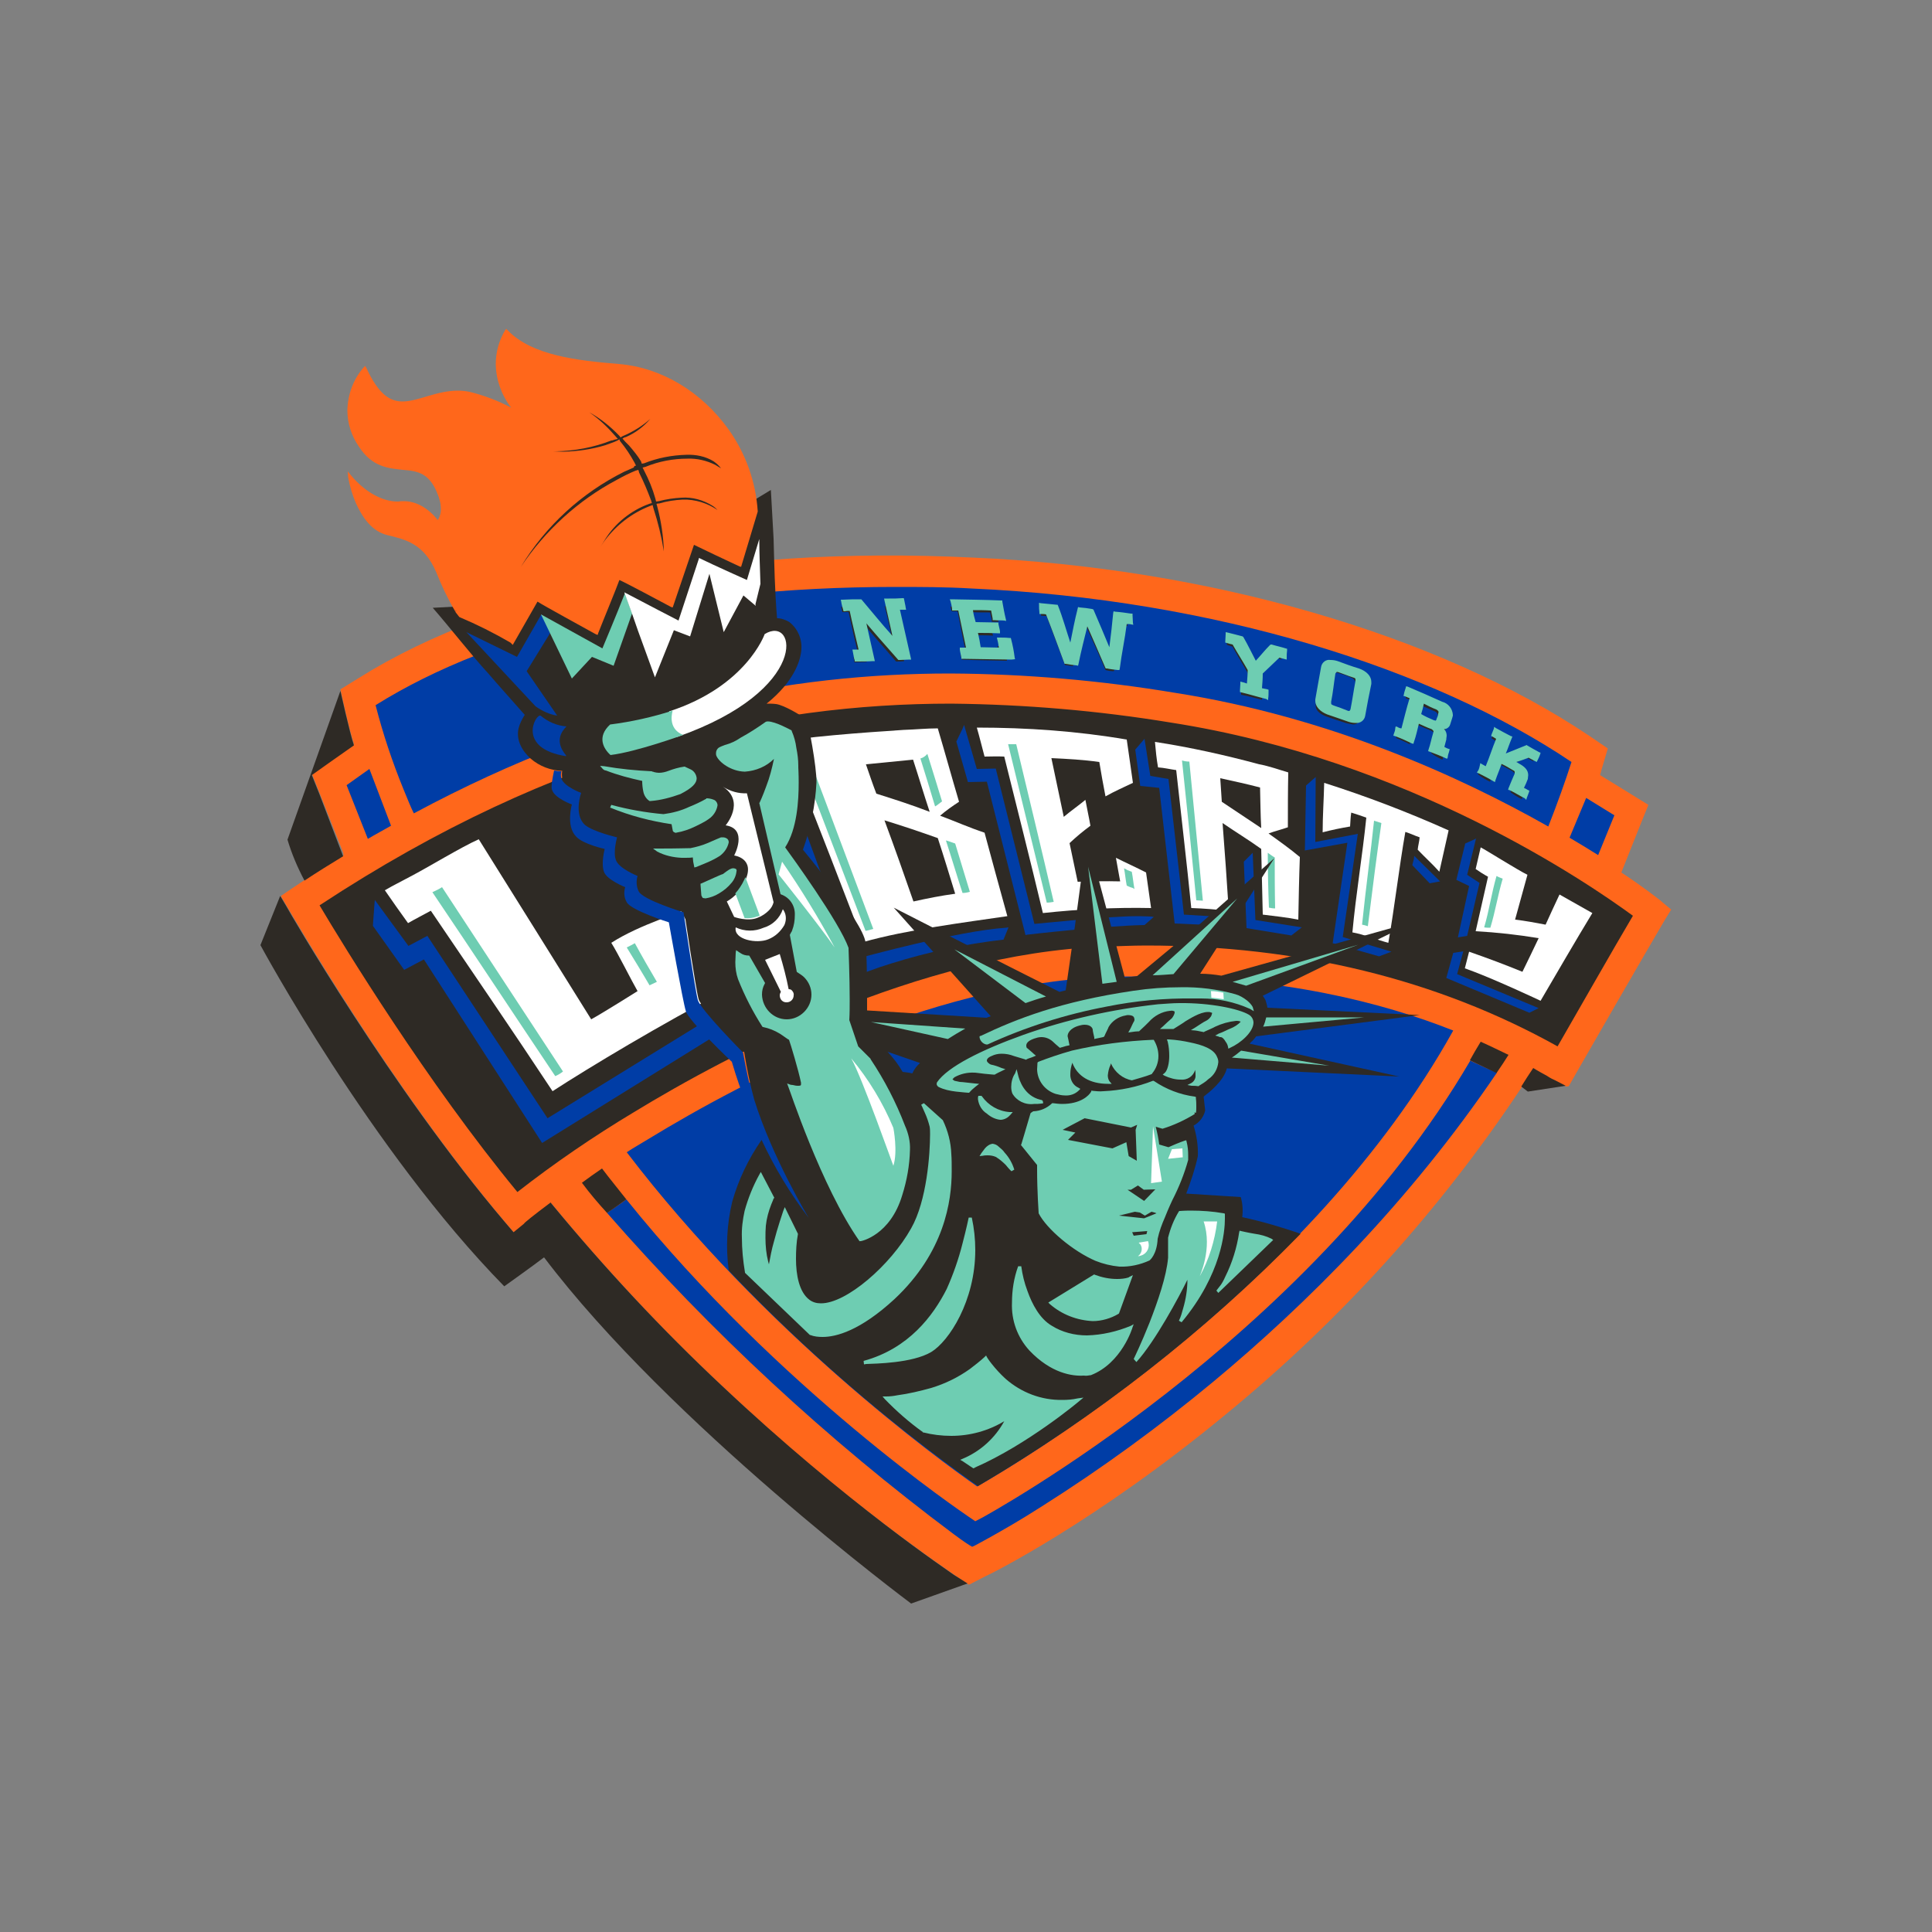 <?xml version="1.0" encoding="utf-8"?>
<!-- Generator: Adobe Illustrator 19.0.0, SVG Export Plug-In . SVG Version: 6.00 Build 0)  -->
<svg version="1.1" id="Layer_1" xmlns="http://www.w3.org/2000/svg" xmlns:xlink="http://www.w3.org/1999/xlink" x="0px" y="0px"
	 viewBox="0 0 500 500" style="enable-background:new 0 0 500 500;" xml:space="preserve">
<rect x="0" y="0" width="500" height="500" fill="#808080" stroke="none"/>
<style type="text/css">
	.st0{fill:#FF671B;}
	.st1{fill:#003DA6;}
	.st2{fill:#2E2A25;}
	.st3{fill:#FFFFFF;}
	.st4{fill:#6ECDB2;}
</style>
<g id="XMLID_1_">
	<path id="XMLID_3_" class="st0" d="M88.9,221.4c-3.2,2-6.6,4.1-10,6.3c-1.2,0.8-2.4,1.6-3.6,2.4l-2.5,1.7v0.1l-0.1,0.1l0.1,0.1
		l1.6,2.7c0.3,0.4,27,46.9,56.4,81.6l2.3,2.7l2.7-2.2c0.1-0.1,2.5-2.1,6.9-5.4l0.3,0.3c13.7,16.6,28.4,32.4,44.1,47.1
		c18.8,17.8,38.9,34.2,60.2,48.9l3.4,2.3l0.6-0.2l0.1-0.1l3.5-1.8c1.2-0.5,28.5-14,62.5-42.1c29.5-24.2,55.3-52.7,76.4-84.5
		c1.1-1.6,2.1-3.2,3.1-4.8c1.2,0.7,2.7,1.5,3.5,2c1,0.5,1.8,1,2.4,1.3l2.5,1.3l0.7-0.1l1.7-3c0.2-0.4,20.2-35.1,23.2-40.1l1.6-2.6
		l-2.4-2l-0.1-0.1v0l-0.1-0.1c-0.9-0.7-4.4-3.5-10.3-7.4l4.9-12.3l2.1-5.2l-4.7-2.9l-7.8-4.8c0.1-0.5,0.3-1,0.4-1.5l1.6-5.4
		l-4.7-3.2c-39.1-26.3-98.8-43.6-159.7-46.2c-65.6-3.2-121.9,8-158.9,31.2l-4.7,2.9c0,0,2.4,11.1,3.5,14.1l-6.4,4.5l-4.5,3.2l2,5
		l6.1,15.4L88.9,221.4z"/>
	<path id="XMLID_9_" class="st1" d="M410.5,206.5l-4.3,10.3c2.7,1.6,5.2,3.1,7.4,4.5l4.2-10.3L410.5,206.5z M89.7,203.2l5.5,13.9
		c2-1.2,4.1-2.3,6-3.4L95.6,199L89.7,203.2z M254.5,392.6l-2.1,1.1l-1.9-1.3c-0.5-0.4-48.7-32.6-88.4-82c-1.3,1-3.9,2.7-5,3.5
		c26.9,30.8,57,58.7,89.8,83.2c2.4,1.8,4.1,2.9,4.7,3.2c0.6-0.2,2.1-1.1,4.7-2.5c3.2-1.8,7.8-4.4,13.4-8
		c15.5-9.8,30.3-20.6,44.4-32.3c23.8-19.8,50.6-46.4,73.3-79.9c-1.1-0.4-4.7-2.1-6.9-3.1C338.1,347,255.3,392.1,254.5,392.6
		L254.5,392.6z M285.6,252.9c-45.8,1.9-93.2,26.9-117.5,41.7c-2.1,1.3-4.1,2.4-5.9,3.6c35.7,46.8,80.8,79.6,90.7,86.5
		c13.1-7.5,86.3-51.6,123.2-118c-17.9-7.1-44.1-14-79.3-14C293.1,252.7,289.3,252.7,285.6,252.9L285.6,252.9z M251.4,152.3
		c-6.7-0.4-13.3-0.4-19.8-0.4c-56.6,0-103.4,11.2-134.4,30.6c1.9,7.4,4.3,14.6,7.2,21.7c1,2.4,1.8,4.5,2.7,6.3
		c51.7-27.8,97.7-36.2,138.8-36.2c19.5,0.1,39,1.8,58.2,5c40.2,6.3,74,21.8,96.6,34.6c2.4-6.1,4.5-12,6-16.7
		C370.9,173.1,314.5,155.1,251.4,152.3z"/>
	<path id="XMLID_13_" class="st2" d="M157.1,313.9c1.1-0.7,3.6-2.5,5-3.5c-2.1-2.7-4.2-5.2-6.3-8c-1.9,1.3-3.6,2.5-5.2,3.7
		C152.6,308.8,154.8,311.4,157.1,313.9z M387.3,277.7c1.1-1.6,2.1-3.1,3.1-4.7c-2.1-1-4.5-2.2-7.2-3.4c-1,1.6-1.9,3.2-2.8,4.8
		C382.7,275.5,387.3,277.7,387.3,277.7z M402.7,279.7c-0.7-0.3-1.5-0.7-2.4-1.3c-0.9-0.5-2.4-1.3-3.5-2c-1.1,1.6-2.1,3.2-3.1,4.8
		l1.7,1.3l9.8-1.5L402.7,279.7z"/>
	<path id="XMLID_27_" class="st2" d="M385.6,202.3c0.5-1.5,1.1-2.8,1.6-4.3l0.1-0.4v-0.1l0.4-0.8c0.7-1.6,1.2-3,1.8-4.5
		c-1.1-0.6-2.1-1.2-3.2-1.8c-0.1,0.3-0.2,0.5-0.3,0.7c0.3,0.1,0.7,0.4,1,0.6l0.4,0.1l-0.1,0.4c-1.1,2.7-1.9,5.1-3.1,7.8l-0.1,0.4
		l-0.4-0.2c-0.4-0.2-0.6-0.4-0.9-0.5c-0.1,0.3-0.2,0.5-0.3,0.7C383.6,201.3,384.6,201.8,385.6,202.3z M393.8,206.8
		c0.1-0.3,0.2-0.5,0.3-0.7c-0.3-0.2-0.6-0.3-0.9-0.4l-0.4-0.2l0.1-0.4c0.4-0.9,0.8-1.7,1.1-2.7c0.1-0.2,0.1-0.5,0.1-0.7
		c0-0.7-0.5-1.5-1.9-2.3c-0.5-0.3-1.1-0.6-1.6-0.9l-0.8-0.4l0.9-0.3c1.6-0.5,2.9-1,4.4-1.6l0.1-0.1l0.1,0.1c0.5,0.3,1,0.5,1.5,0.8
		c0.1-0.3,0.2-0.5,0.4-0.7c-1-0.5-1.8-1-2.7-1.5c-2.1,0.9-3.9,1.6-6.1,2.4l-0.7,0.3l0.3,0.2c1.3,0.7,2.1,1.2,3.3,1.8
		c0.5,0.4,1,0.7,1,1.3c0,0.3-0.1,0.5-0.1,0.7c-0.4,1.2-0.8,2.3-1.3,3.5C391.8,205.7,392.8,206.3,393.8,206.8z M370.7,188.4
		c-0.3,0-0.5-0.1-0.8-0.1c-1.3-0.6-2.4-1.1-3.6-1.6l-0.4-0.1l0.1-0.4c0.3-1.3,0.6-2.3,1-3.5l0.1-0.4l0.4,0.1
		c1.3,0.6,2.4,1.1,3.6,1.6c0.7,0.2,1.1,0.8,1.2,1.5c0,0.2,0,0.4-0.1,0.5c-0.1,0.5-0.2,1-0.4,1.6
		C371.8,188.1,371.3,188.4,370.7,188.4L370.7,188.4z M373.3,196.6c0.1-0.4,0.2-0.6,0.3-0.9c-0.4-0.1-0.7-0.4-1.1-0.4l-0.4-0.1
		l0.2-0.4c0.3-0.7,0.4-1.3,0.7-2.2c0.1-0.3,0.1-0.5,0.1-0.8c0-0.7-0.3-1.2-1.6-2.1l0.3-0.8c0.5,0.1,1,0.2,1.5,0.3
		c0.5-0.1,0.7-0.1,0.8-0.7c0.1-0.7,0.4-1.3,0.5-1.9v-0.4c0-1-0.5-1.9-2.2-2.6c-3-1.3-5.6-2.4-8.5-3.8c-0.1,0.3-0.1,0.6-0.1,0.9
		c0.4,0.1,0.8,0.3,1.3,0.5l0.3,0.1v0.4c-0.9,3-1.6,5.6-2.4,8.6l-0.1,0.4l-0.4-0.1l-1.1-0.4c0,0.3-0.1,0.5-0.1,0.8
		c1.3,0.5,2.4,1,3.5,1.6c0.5-1.6,0.8-3.1,1.3-4.8l0.1-0.4l0.4,0.1c1.3,0.6,2.4,1,3.8,1.6c0.5,0.3,1.1,0.7,1.1,1.3
		c0,0.2-0.1,0.4-0.1,0.6c-0.4,1.3-0.7,2.5-1,3.9C371.1,195.5,372.2,196.1,373.3,196.6z M348.4,185.9c-0.2,0-0.5,0-0.7-0.1
		c-1.3-0.4-2.4-0.8-3.6-1.3c-0.8-0.3-1.3-0.8-1.2-1.6v-0.4l0.4,0.1l-0.4-0.1c0.5-2.5,0.8-4.8,1.3-7.3c0.1-0.5,0.4-1.2,1.1-1.2
		c0.3,0,0.5,0.1,0.8,0.1c1.3,0.4,2.4,0.7,3.6,1.3c0.7,0.2,1.2,0.8,1.2,1.6v0.3c-0.5,2.5-0.8,4.7-1.3,7.4
		C349.6,185.4,349.1,185.9,348.4,185.9L348.4,185.9L348.4,185.9z M340.5,182.3v0.3c0,1.2,0.9,2.1,2.7,2.8c1.9,0.7,3.5,1.2,5.4,1.8
		c0.5,0.1,1.1,0.2,1.6,0.3c1-0.1,1.4-0.4,1.6-1.3c0.5-2.9,1-5.5,1.6-8.3v-0.4c0-1.2-0.7-2-2.7-2.7c-1.9-0.7-3.5-1.2-5.5-1.9
		c-0.5-0.2-1.1-0.2-1.6-0.3c-0.8,0-1.4,0.5-1.6,1.3C341.6,176.8,341,179.3,340.5,182.3z M326.6,181.1c0-0.4,0.1-0.7,0.1-1.1
		c-0.5-0.1-0.9-0.2-1.3-0.4l-0.4-0.1v-0.3c0.1-1.6,0.1-2.8,0.3-4.3v-0.1l0.1-0.1c1.6-1.6,3-2.9,4.7-4.4l0.1-0.1l0.3,0.1
		c0.4,0.1,0.8,0.2,1.1,0.4c0-0.4,0.1-0.7,0.1-1.1c-0.7-0.1-1.3-0.2-1.9-0.4c-1.6,1.6-3.3,2.9-5.2,4.1l-0.4,0.2l-0.1-0.4
		c-1.2-2.2-2.1-4.2-3.3-6.4l-3.2-0.8c0,0.3-0.1,0.7-0.1,1c0.4,0.1,0.9,0.3,1.3,0.4h0.1l0.1,0.1c1.3,2.4,2.6,4.4,4,6.9l0.1,0.1v0.1
		c-0.1,1.6-0.2,2.7-0.2,4.2v0.6l-0.5-0.1c-0.4-0.1-0.7-0.2-1.2-0.4v1C322.9,180.1,324.6,180.6,326.6,181.1z M288.3,173.7
		c0.5-4,1.3-7.5,1.8-11.5l0.1-0.4l0.4,0.1c0.4,0,0.8,0,1.2,0.1c-0.1-0.4-0.1-0.7-0.1-1.1c-1.1-0.1-2.1-0.3-3.2-0.4
		c-0.4,3.4-0.7,6.4-1.2,10l-0.1,1.5l-0.6-1.3c-1.6-3.8-3-7.2-4.7-10.9c-0.8-0.1-1.6-0.2-2.5-0.4c-0.8,3.5-1.3,6.4-2.1,9.9l-0.4,1.6
		l-0.5-1.5c-1.3-3.8-2.2-7-3.6-10.8c-1.1-0.1-2.3-0.2-3.5-0.4c0.1,0.4,0.1,0.7,0.1,1.1c0.4,0.1,0.8,0.1,1.3,0.1l0.2,0.1v0.1
		c1.7,4.4,3.1,8.2,4.7,12.5c0.7,0.1,1.4,0.2,2.1,0.3c0.7-3.7,1.6-6.9,2.4-10.7l0.3-1.3l0.5,1.2c1.8,4.1,3.5,7.7,5.2,11.8
		C286.8,173.6,287.5,173.7,288.3,173.7L288.3,173.7z M260.6,171c-0.1-1.3-0.5-2.4-0.8-3.8h-1.6c0,0.7,0.2,1.4,0.4,2.1l0.1,0.5h-0.4
		c-2,0-3.7-0.1-5.7-0.1h-0.3l-0.1-0.4c-0.3-1.6-0.5-2.9-0.9-4.4l-0.1-0.5h0.5c1.8,0,3.5,0,5.3,0.1c-0.1-0.4-0.2-0.7-0.3-1.1
		c-1.9-0.1-3.5-0.1-5.5-0.1h-0.4v-0.4c-0.3-1.3-0.5-2.7-0.8-4l-0.1-0.5h0.5c2,0.1,3.6,0.1,5.5,0.1h0.4v0.3c0.1,0.7,0.4,1.4,0.4,2.1
		h1.7c-0.3-1.3-0.5-2.4-0.7-3.6c-4.1-0.1-7.6-0.1-11.7-0.3c0.1,0.4,0.2,0.8,0.3,1.2h1.5l0.1,0.4c0.7,3.6,1.3,6.7,2.1,10.4l0.1,0.5
		h-1.5c0.1,0.4,0.2,0.8,0.3,1.2C252.9,170.9,256.5,170.9,260.6,171L260.6,171z M221.1,171.4c1.2,0,2.3-0.1,3.2-0.1
		c-0.7-3-1.2-5.5-1.9-8.5l0.4-0.1l0.4-0.1l-0.4,0.1l-0.4,0.1c-0.1-0.8-0.4-1.5-0.7-2.2l0.7-0.4c3.3,3.9,6.2,7.2,9.5,11h0.1
		c0.7,0,1.3,0,2-0.1c-1-4.3-1.8-8-2.8-12.5l-0.1-0.5h1.6c-0.1-0.4-0.2-0.8-0.3-1.3c-1,0-2,0.1-3.1,0.1H229c0.7,2.9,1.3,5.5,1.8,8.4
		c0.1,0.8,0.4,1.5,0.7,2.2l-0.7,0.5c-3.2-3.9-6.1-7.2-9.2-11c-1.4,0.1-2.6,0.1-3.9,0.1c0.1,0.4,0.2,0.8,0.3,1.3h1.6l0.1,0.4
		c0.8,3.8,1.6,7.2,2.5,10.9l0.1,0.5h-1.5C221.1,170.5,221.1,170.9,221.1,171.4z M186.9,358.7c-15.7-14.7-30.4-30.5-44.1-47.1
		c-0.1-0.1-0.1-0.1-0.3-0.4c-4.4,3.3-6.9,5.3-6.9,5.5l-2.7,2.2l-2.3-2.7c-29.4-34.6-56.2-81-56.4-81.5l-1.6-2.7l-0.1-0.1l-5.1,12.7
		c0,0,28.6,53.1,63.1,88.3c0,0,7.7-5.5,10.3-7.5c32.6,43.1,94.6,89.3,95,89.6l14.6-5.2l-3.5-2.2
		C245.9,406.8,219.4,389.3,186.9,358.7z M303,187c-18.8-3.1-37.8-4.7-56.8-4.9c-47.3,0-101.5,11.4-163.5,52.2
		c6.3,10.6,27.8,45.8,51.2,74.2c9.6-7.5,19.7-14.4,30.2-20.7c24.8-15.1,73.6-40.9,121.3-42.8c3.8-0.1,7.5-0.3,11.2-0.3
		c39.5,0,75.3,8.7,106.5,26.1c4.4-7.6,14.8-25.9,19.5-33.8C411.1,228.6,364.7,196.6,303,187z M82.7,205.6l-2-5l4.5-3.2l6.4-4.5
		c-1.1-3.2-3.5-14.1-3.5-14.1l-13.7,38.5c1.1,3.7,2.6,7.2,4.4,10.6c3.3-2.2,6.7-4.3,10-6.3L82.7,205.6z"/>
	<path id="XMLID_28_" class="st1" d="M199.4,201.9l2.9-2.1l0.4-0.4l18,49c3.2-0.9,27.4-7.5,39.6-8.3l0.7-0.1l-1.3,3.2h-0.2
		c-9.7,1.1-19.4,3.2-28.7,6.1c-4,1.2-7.9,2.7-11.7,4.3l-0.4,0.1L199.4,201.9z"/>
	<path id="XMLID_29_" class="st3" d="M165,256.5c0,0-8.9,5.6-12,7.3c-9.8-15.7-19.2-30.8-29.1-46.6c-4.7,2.1-13,7.2-17.8,9.7
		c-2.2,1.2-4.3,2.2-6.5,3.5c2,2.9,3.9,5.6,6,8.5c1.9-1.1,3.9-2.1,5.9-3.2c10.7,15.8,21,30.8,31.5,46.7c9.7-6.3,28.4-17.5,44.7-26
		l-11.5-20.7c0.6,0.4-10.4,3.4-18,8.3C159.8,246.5,163.6,254.1,165,256.5z"/>
	<path id="XMLID_32_" class="st4" d="M170,254.1c-1.5-2.5-4.3-7.4-5.7-10c-0.7,0.4-1.3,0.7-2.1,1.1c1.3,2.1,4.7,7.7,5.9,9.8
		L170,254.1z M111.9,230.9c10.8,16,21,31.5,31.8,47.6c0.7-0.3,1.4-0.7,2-1.2c-10.6-16.2-20.7-31.5-31.3-47.7
		C113.6,230.1,112.8,230.5,111.9,230.9z"/>
	<polygon id="XMLID_33_" class="st1" points="109.7,248.3 104.6,251 96.5,239.6 96.9,234.1 97,232.9 105.7,244.8 110.6,242.2 
		141.7,289.4 183.6,263.6 186.6,267.1 140.3,295.8 	"/>
	<path id="XMLID_37_" class="st3" d="M243.3,211.1c1.5-1.3,3.2-2.5,4.9-3.6c-1.9-6.4-3.6-12.6-5.5-19c-2.9,0-5.8,0.3-8.9,0.4
		c-10.4,0.7-25.4,1.7-36.2,3.7c1.2,2.8,2.1,5.5,3.2,8.1c1.9-0.3,3.6-0.7,5.5-1c5.8,14.8,11.4,29.2,17.1,44.1
		c11.3-3.2,26.4-5.1,37.3-6.7c-2-7.2-3.9-14.2-5.9-21.6C250.9,214.2,247.3,212.6,243.3,211.1z M236.3,196.6c1.5,4.6,2.8,9,4.3,13.5
		c-4.4-1.7-9-3.2-13.8-4.7c-1-2.6-1.8-5-2.7-7.6C228.3,197.4,232.2,197,236.3,196.6z M242.7,216.9c1.6,4.9,3,9.5,4.5,14.4
		c-3.7,0.5-7.2,1.2-10.8,2c-2.5-7.2-4.9-14-7.5-21C233.8,213.8,238.2,215.3,242.7,216.9z"/>
	<path id="XMLID_41_" class="st4" d="M240,195.1c1.3,4.1,2.5,8.1,3.8,12.3c-0.7,0.5-1.1,0.9-1.8,1.3c-1.3-4.3-2.5-8.3-3.8-12.4
		C238.9,196.1,239.5,195.7,240,195.1z M251,230.8c-1.3-4.2-2.5-8.3-3.8-12.5c-0.9-0.3-1.6-0.6-2.4-0.8c1.5,4.6,2.8,9,4.3,13.6
		C249.7,231.1,250.3,231,251,230.8L251,230.8z M206.8,195.9c5.8,15.2,11.4,29.8,17.2,45c0.7-0.1,1.3-0.3,2-0.5
		c-5.7-15.1-11.1-29.7-16.8-44.7C208.4,195.7,207.6,195.7,206.8,195.9z"/>
	<path id="XMLID_42_" class="st3" d="M252.8,188.3c0.7,2.4,1.3,4.9,2,7.5c1.6,0,3.2-0.1,5.1,0c3.4,13.7,6.7,26.7,10,40.5
		c9.3-1,18.6-1.5,28-1.3c-0.4-3.1-0.9-6.1-1.3-9.2c-2.5-1.3-5.2-2.5-7.8-3.8c0.4,2.1,0.7,4.1,1.1,6.1c-3.8-0.1-7.2,0-11,0.1
		c-0.7-3.4-1.4-6.6-2.1-10c1.7-1.6,3.5-3.1,5.4-4.5c-0.4-2.3-0.9-4.5-1.3-6.7c-1.8,1.5-3.7,2.8-5.6,4.4c-1.1-5.2-2.1-10-3.2-15.2
		c4.2,0.2,8.1,0.4,12.4,1c0.5,3,1,5.9,1.6,8.9c2.3-1.3,4.8-2.4,7.1-3.5c-0.5-3.8-1.1-7.5-1.6-11.2
		C278.8,189.2,265.8,188.3,252.8,188.3z"/>
	<path id="XMLID_45_" class="st4" d="M293.6,230.1c-0.3-1.6-0.4-3-0.7-4.5c-0.4-0.1-0.7-0.3-1.1-0.4l-0.9-0.5c0.3,1.6,0.4,3,0.7,4.5
		c0.3,0.1,0.6,0.3,0.9,0.4C292.9,229.7,293.3,229.8,293.6,230.1z M260.9,192.6c3.4,13.9,6.6,27.1,10,41c0.6,0,1.2-0.1,1.8-0.2
		c-3.2-13.8-6.4-27-9.7-40.8L260.9,192.6z"/>
	<path id="XMLID_46_" class="st1" d="M255.4,202.3l-4.9,0.1l-3-10.5l1.6-3.3l0.4-1l3.3,11.4l4.9-0.1l10,40.2c2.7-0.2,19-2,26.9-2
		c1.5,0,2.6,0.1,3.3,0.1l0.7,0.1l-2.4,2.1h-0.1c-5.1,0.1-12.6,0.7-18.9,1.3c-6.3,0.6-11.4,1.2-11.4,1.2l-0.4,0.1L255.4,202.3z"/>
	<path id="XMLID_49_" class="st3" d="M328.3,215.7c1.6-0.6,3.3-1,5-1.6c0-4.8,0-9.4,0.1-14.2c-2.4-0.7-4.8-1.6-7.5-2.1
		c-8.9-2.4-17.9-4.4-27-5.8c0.2,2.2,0.4,4.4,0.8,6.6c1.6,0.1,3.2,0.5,4.7,0.7c1.3,12,2.7,23.6,3.9,35.7c3.3,0.1,6.6,0.4,9.7,0.7
		c-0.5-7.7-1-15.1-1.6-22.7c3.5,2.4,6.8,4.4,10,6.7c0.1,5.7,0.3,11.2,0.4,17c3.2,0.4,6.1,0.7,9.2,1.3c0.1-5.5,0.2-10.8,0.4-16.2
		C333.9,219.7,331.1,217.7,328.3,215.7z M316.2,207.5c-0.1-2.1-0.3-4.1-0.4-6.1c3.6,0.8,6.9,1.5,10.3,2.4c0.1,3.5,0.1,6.9,0.3,10.5
		C323.1,212.1,319.8,209.9,316.2,207.5z"/>
	<path id="XMLID_52_" class="st4" d="M328.1,220.7c0,4.8,0.1,9.4,0.3,14.2c0.5,0.1,1,0.2,1.6,0.2c-0.1-4.5-0.1-8.8-0.1-13.2
		C329.3,221.6,328.7,221.1,328.1,220.7z M305.9,196.8c1.3,12.2,2.5,23.9,3.7,36.2c0.6,0,1.3,0.1,1.7,0.1c-1.2-12.3-2.3-23.8-3.5-36
		C307.2,197.1,306.5,197,305.9,196.8L305.9,196.8z"/>
	<path id="XMLID_55_" class="st1" d="M322.6,240.2l-0.7-17.2l1.6-1.6l0.7-0.7l0.7,17.4l12,1.9l-2.7,2.1L322.6,240.2z M304,239
		l-4-35.1l-4.9-0.5l-1.3-9.4l1.8-2.1l0.6-0.7l1.5,9.6l4.7,0.8l4,35.1l11.4,0.7l-2.4,2.1L304,239z"/>
	<path id="XMLID_56_" class="st3" d="M372.5,225.6c0.8-3.6,1.6-7.1,2.4-10.7c-10.5-4.7-21.2-8.8-32.2-12.3
		c-0.1,4.4-0.4,8.5-0.4,12.8c2.3-0.6,4.7-1.1,7.1-1.5c0.1-1.2,0.1-2.4,0.3-3.6c1.3,0.4,2.5,0.8,3.9,1.3c-1,9.8-2.7,19.9-3.6,29.7
		c2.9,0.5,6.6,2,9.3,2.7c1.6-9.2,2.8-19.6,4.4-28.7c1.3,0.4,2.5,1,3.7,1.4c-0.1,1.2-0.4,2.1-0.5,3.2
		C368.9,222,370.7,223.6,372.5,225.6z"/>
	<path id="XMLID_57_" class="st4" d="M355.6,212.4c-0.8,7.8-2.1,17.1-3.1,26.9c0.5,0.1,0.9,0.2,1.5,0.4c1.2-9.8,2.4-19,3.5-26.7
		L355.6,212.4z"/>
	<path id="XMLID_60_" class="st1" d="M365.5,223.9l0.4-1.6l0.1-0.8l6.7,6.6l-2.7,0.5L365.5,223.9z M344.9,244.1l3.8-26l-11,2
		l0.3-16.8l1.8-1.6l0.7-0.6l-0.1,16.8l11-2.1l-3.9,26.7l12.6,3.8l-3.2,1.2L344.9,244.1z"/>
	<path id="XMLID_61_" class="st3" d="M403.6,231.5c-1.3,2.7-2.4,5.2-3.6,7.8c-2.7-0.5-5.2-1-7.9-1.3l3.2-11.6
		c-2.8-1.4-10.7-6.4-12.1-7.1l-1.3,5.6c1,0.7,2.1,1.4,3.2,2l-3.2,14.1c5.5,0.3,10.9,0.9,16.3,1.8c-1.5,3.2-2.7,5.6-4.2,8.7
		c-4.4-1.8-8.9-3.5-13.8-5.2c-0.4,1.5-1.1,4.3-1.1,4.3c6.9,2.4,19.6,8.4,19.6,8.4c4.4-7.5,8.9-15.3,13.4-22.7
		C409.3,234.7,406.6,233.2,403.6,231.5z"/>
	<path id="XMLID_62_" class="st4" d="M387.3,226.7c-1.3,4.5-1.9,8.9-3.2,13.3c0.5,0.1,1.1,0.1,1.6,0.1c1.3-4.3,1.9-8.3,3.2-12.7
		C388.4,227.2,387.8,227,387.3,226.7z"/>
	<path id="XMLID_65_" class="st1" d="M374.3,253.1l1.8-6.5l2-0.3l0.6-0.1l-1.6,5.9l21.1,8.8l-2.4,1.2L374.3,253.1z M380.2,229.3
		l-3.3-1.6l2.3-9.4l2-0.9l0.8-0.4l-2.3,9.4l3.2,2.1l-3.2,13.7l-2.4,0.4L380.2,229.3z"/>
	<path id="XMLID_75_" class="st4" d="M394.6,206.6c-1.4-0.7-2.6-1.5-3.9-2.1l-0.4-0.1l0.1-0.4c0.5-1.3,1-2.4,1.6-3.8v-0.4
		c0-0.1,0-0.3-0.5-0.5c-1-0.6-1.8-1.1-2.9-1.6c-0.5,1.5-1.1,2.8-1.6,4.3l-0.1,0.4l-0.4-0.2c-1.3-0.8-2.5-1.4-3.9-2.1l-0.4-0.2
		l0.3-0.4c0.3-0.5,0.4-1,0.5-1.5l0.1-0.5l0.5,0.3c0.3,0.2,0.6,0.3,0.9,0.5c1-2.4,1.7-4.7,2.7-7.1c-0.3-0.2-0.7-0.4-1-0.6l-0.3-0.1
		l0.1-0.4c0.2-0.5,0.4-1,0.6-1.5l0.1-0.5l0.4,0.3c1.3,0.7,2.5,1.4,3.9,2.1l0.4,0.1l-0.1,0.3c-0.6,1.4-1,2.7-1.6,4.1
		c1.8-0.7,3.4-1.4,5.2-2.1l0.2-0.1l0.1,0.1c1,0.6,2.1,1.2,3.2,1.8l0.3,0.1l-0.1,0.4c-0.2,0.6-0.4,1-0.7,1.6l-0.2,0.4l-0.4-0.2
		c-0.6-0.3-1.1-0.6-1.7-0.9c-1.1,0.4-2.1,0.8-3.2,1.1c0.3,0.1,0.5,0.3,0.7,0.4c1.5,0.8,2.4,1.7,2.4,3c0,0.3-0.1,0.6-0.1,1
		c-0.3,0.8-0.6,1.5-1,2.3c0.4,0.2,0.8,0.4,1.1,0.6l0.3,0.1l-0.1,0.4l-0.6,1.6l-0.1,0.4L394.6,206.6z M371.1,186.4l-0.1,0.4
		L371.1,186.4c0.1,0,0.4,0.1,0.4,0.1c0.1,0,0.1,0,0.3-0.4v-0.1c0.2-0.4,0.4-0.9,0.4-1.3l0.1-0.4c0-0.2-0.1-0.4-0.6-0.7
		c-1.1-0.4-2.1-0.9-3.2-1.5c-0.2,1-0.4,1.7-0.7,2.7C368.8,185.4,369.9,185.9,371.1,186.4z M374.3,196.3c-1.5-0.7-2.8-1.2-4.4-1.8
		l-0.3-0.1l0.1-0.4c0.5-1.4,0.7-2.7,1.2-4.3l0.1-0.4c0-0.1-0.1-0.3-0.5-0.6c-1.2-0.4-2.1-0.9-3.3-1.4c-0.4,1.6-0.7,3.1-1.3,4.8
		l-0.1,0.4l-0.4-0.1c-1.5-0.7-2.7-1.3-4.4-1.9l-0.4-0.1l0.1-0.4c0.2-0.5,0.4-1.1,0.4-1.6l0.1-0.4l0.4,0.1c0.3,0.2,0.7,0.4,1.1,0.4
		c0.7-2.7,1.3-5.2,2.1-7.8l-1.2-0.5l-0.4-0.1l0.1-0.3c0.1-0.6,0.3-1.2,0.5-1.8l0.1-0.4l0.4,0.1c3.1,1.3,5.8,2.5,8.9,3.9
		c1.6,0.4,2.7,1.8,2.8,3.4c0,0.2,0,0.4-0.1,0.5v0.1c-0.2,0.6-0.4,1.3-0.6,1.9c-0.2,0.7-0.9,1.2-1.6,1.2c0.5,0.4,0.7,1.1,0.7,1.7
		c0,0.3-0.1,0.5-0.1,1c-0.2,0.7-0.3,1.2-0.5,1.9c0.4,0.2,0.7,0.4,1.1,0.5l0.3,0.1l-0.1,0.3c-0.1,0.6-0.4,1.1-0.4,1.6l-0.1,0.5
		L374.3,196.3z M344.5,181.6v0.3c0,0.4,0,0.4,0.7,0.7c1.2,0.4,2.3,0.8,3.5,1.3c0.2,0.1,0.3,0.1,0.5,0.1c0.1-0.1,0.1,0,0.3-0.4
		c0.5-2.5,0.8-4.8,1.3-7.4V176c0-0.4,0-0.5-0.7-0.7c-1.3-0.4-2.4-0.9-3.6-1.3c-0.2-0.1-0.3-0.1-0.5-0.1c-0.1,0-0.1,0-0.4,0.4
		C345.2,176.8,345,179.1,344.5,181.6L344.5,181.6z M350.9,187.1c-0.7,0-1.3-0.1-1.9-0.3c-1.9-0.7-3.5-1.2-5.5-1.9
		c-1.8-0.7-3.1-2-3.1-3.5v-0.4c0.5-3,1-5.5,1.5-8.4c0.2-1.2,1.3-2,2.4-1.8c0.7,0,1.3,0.1,1.9,0.3c1.9,0.7,3.5,1.3,5.5,1.9
		c2,0.7,3.2,2,3.2,3.5v0.5l-0.4-0.1l0.4,0.1c-0.6,2.8-1.1,5.5-1.6,8.3C353.1,186.4,352.1,187.2,350.9,187.1L350.9,187.1z
		 M327.7,180.9c-2.4-0.6-4.3-1.2-6.4-1.7l-0.4-0.1v-0.4c0-0.6,0.1-1.2,0.1-1.8v-0.5l0.4,0.1c0.4,0.1,0.8,0.2,1.3,0.4
		c0.1-1.3,0.2-2.4,0.2-3.5c-1.3-2.3-2.6-4.3-3.9-6.6c-0.4-0.1-0.9-0.2-1.5-0.4l-0.4-0.1v-0.3c0-0.6,0.1-1.3,0.1-1.9v-0.5l0.5,0.1
		c1.3,0.3,2.7,0.7,3.9,1l0.1,0.1l0.1,0.1c1.2,2.1,2.1,4,3.2,6.1c1.3-1.4,2.3-2.7,3.7-4.1l0.2-0.1h0.2c1.3,0.4,2.4,0.6,3.6,1l0.4,0.1
		v0.4c-0.1,0.7-0.1,1.3-0.1,1.9v0.5l-0.4-0.1c-0.5-0.1-1-0.3-1.5-0.4c-1.6,1.5-2.8,2.7-4.3,4.1c0,1.3-0.1,2.5-0.2,3.8
		c0.5,0.1,0.9,0.2,1.4,0.3l0.3,0.1v0.4c0,0.6,0,1.3-0.1,1.9v0.4L327.7,180.9z M289.3,173.4c-0.9-0.1-1.9-0.2-2.8-0.4h-0.3l-0.1-0.1
		c-1.6-3.8-3.1-7.1-4.7-10.8c-0.8,3.3-1.6,6.3-2.3,9.8l-0.1,0.4l-0.4-0.1c-1-0.1-1.7-0.2-2.8-0.4h-0.3l-0.1-0.3
		c-1.6-4.3-3-8.2-4.7-12.5c-0.4-0.1-0.9-0.1-1.4-0.1h-0.3v-0.4c-0.1-0.7-0.1-1.3-0.1-2v-0.5l0.4,0.1c1.4,0.1,2.8,0.3,4.1,0.4h0.3
		l0.1,0.2c1.3,3.3,2.1,6.3,3.2,9.6c0.6-2.9,1.1-5.7,1.9-8.8l0.1-0.4l0.4,0.1c1.2,0.1,2.1,0.2,3.2,0.4l0.3,0.1l0.1,0.1
		c1.5,3.5,2.7,6.3,4.1,9.7c0.4-3,0.7-5.8,1-8.9l0.1-0.4l0.4,0.1c1.4,0.1,2.7,0.3,4.1,0.5h0.4v0.4l0.1,2l0.1,0.5l-0.5-0.1
		c-0.4-0.1-0.8-0.1-1.2-0.1c-0.5,4-1.3,7.5-1.8,11.5l-0.1,0.4L289.3,173.4z M261.8,170.7c-4.4-0.1-8.3-0.1-12.7-0.2h-0.3v-0.3
		c-0.1-0.7-0.3-1.3-0.4-2.1v-0.5h1.6c-0.7-3.3-1.3-6.3-2-9.6h-1.6v-0.4c-0.1-0.7-0.2-1.3-0.4-2l-0.2-0.5h0.6c4.4,0.1,8,0.1,12.6,0.3
		h0.4v0.3c0.3,1.6,0.5,2.9,0.9,4.5l0.1,0.5l-0.5-0.1c-0.9-0.1-1.6,0-2.6-0.1h-0.4v-0.4c-0.1-0.7-0.3-1.4-0.4-2.1
		c-1.6-0.1-3.1-0.1-4.7-0.1c0.1,1,0.4,2,0.7,3.1c1.9,0,3.6,0.1,5.5,0.1h0.4v0.4c0.1,0.6,0.3,1.2,0.4,1.9v0.5h-0.4
		c-1.9-0.1-3.5-0.1-5.3-0.1c0.3,1.3,0.5,2.4,0.7,3.7c1.6,0,3.1,0.1,4.7,0.1c-0.1-0.7-0.2-1.4-0.4-2.1l0.4-0.1l-0.4,0.1l-0.1-0.5h0.6
		c0.8,0,1.7,0,2.6,0.1h0.4l0.1,0.4c0.4,1.5,0.7,3.1,0.9,4.7l0.1,0.4L261.8,170.7z M221.1,170.7c-0.1-0.7-0.3-1.4-0.4-2.1l-0.1-0.5
		h1.6c-0.8-3.5-1.6-6.6-2.3-10c-0.4,0-0.8,0-1.2,0.1h-0.4l-0.1-0.4c-0.2-0.7-0.4-1.4-0.5-2.1l-0.1-0.5h0.5c1.6-0.1,3-0.1,4.7-0.1
		h0.1l0.1,0.1c2.8,3.3,5.2,6.3,8,9.4c0-0.1-0.1-0.1-0.1-0.3c-0.7-3.1-1.3-5.8-2-8.9l-0.1-0.5h1.3c1.2,0,2.3,0,3.5-0.1h0.3l0.1,0.4
		c0.1,0.7,0.3,1.3,0.4,2.1l0.1,0.5h-1.6c1,4.3,1.8,8.1,2.8,12.4l0.1,0.5h-0.5c-0.8,0-1.6,0.1-2.4,0.1h-0.4l-0.1-0.1
		c-2.9-3.3-5.5-6.2-8.2-9.4c0,0.1,0.1,0.2,0.1,0.4c0.7,3.1,1.3,5.8,2,8.9l0.1,0.5h-0.5c-1.4,0.1-2.7,0.1-4.3,0.1h-0.4V170.7z"/>
	<path id="XMLID_76_" class="st1" d="M192.3,272.4c0,0-11-11.1-11.7-13.6c-0.7-2.5-3.7-22.7-3.7-22.7s-10.5-3.2-11.6-5.4
		c-0.6-1.2-0.7-2.7-0.3-4c0,0-4.8-1.9-5.6-4.1c-0.8-2.1,0.3-5.9,0.3-5.9s-6.1-1.4-8.3-3.2c-3-2.7-1-8.3-1-8.3s-4.4-1.6-5.1-3.7
		c-0.2-0.6-0.2-1.3,0-1.9c-0.6,0-1.3-0.1-1.9-0.2c-0.4,1.9-0.9,4.4-0.5,5.1c0.7,2.1,5.1,3.7,5.1,3.7s-1.6,5.6,1.1,8.3
		c1.8,2,7.4,3.2,7.4,3.2s-1,3.7-0.2,5.9c0.7,2.1,5.5,4,5.5,4c-0.4,1.3-0.3,2.7,0.4,3.9c1.1,2.1,10.9,5.2,10.9,5.2s3.6,20.5,4.4,23
		c0.7,2.5,11.9,13.1,11.9,13.1c4.9,16.7,9.3,20.5,9.3,20.5l0.3-0.2c-1.5-3.3-2.7-6.9-3.9-10.4C194,281.2,193.1,276.8,192.3,272.4z"
		/>
	<path id="XMLID_79_" class="st2" d="M236.1,277.8c-0.8-0.2-1.7-0.3-2.5-0.4c-1.1-1.9-2.4-3.6-3.9-5.2l8.4,2.9
		C237.3,275.8,236.6,276.7,236.1,277.8z M317.5,276.5l44.6,2.1l-38.7-8.5c0.2-0.2,0.4-0.5,0.7-0.7c0.4-0.4,0.7-0.8,1-1.2l42.3-5.5
		l-39.4-1.9c-0.1-0.7-0.3-1.4-0.5-2c-0.2-0.4-0.5-0.8-0.7-1.1l39.3-19.2l-50,14c-1.8-0.3-3.6-0.5-5.5-0.5l19.2-29.9l-19,16.8
		l-16.5,13.7c-1,0.1-2.1,0.3-3.2,0.4l-9.8-36.7l-3.1,23.3l-2.4,16.7c-0.5,0.1-1.1,0.3-1.6,0.4l-12.9-6.5l-30-15.3l25.1,28.1
		c-0.4,0.1-0.8,0.3-1.1,0.4l-30.9-1.9c0-3.8,0-15-0.4-17.6c-0.7-5.4-16.2-24-16.2-24c2-5.6,3.2-11.5,3.5-17.4
		c0.1-3.8-2.1-15.7-2.6-16.2c-1.1-1.1-6-3.9-7.9-4.1c-0.8-0.1-1.6-0.1-2.4-0.1c7.2-5.8,8.6-11.1,8.9-13.2c0.5-3-0.6-6-3-7.9
		c-1-0.6-2.1-1-3.2-1c-0.6-7.3-0.7-13.7-0.9-20.7l-0.7-12.5l-3.8,2.3l-16,10.8L117.6,157l-5.6,0.3c4.6,5.3,10.3,12.6,14.2,16.8
		c3,3.5,6.1,6.9,9.6,10.9c-0.7,1.1-1.3,2.3-1.6,3.5c-0.7,3.1,1,5.9,3.1,7.8c2.3,2,5.2,3.1,8.2,3.2c-0.1,0.6-0.1,1.2,0,1.8
		c0.8,2.1,5.1,3.8,5.1,3.8s-1.9,5.7,1.1,8.3c2,1.7,8.2,3.2,8.2,3.2c-0.6,1.9-0.7,3.9-0.3,5.9c0.8,2.1,5.6,4.1,5.6,4.1
		c-0.4,1.3-0.3,2.7,0.3,3.9c1.1,2.2,11.6,5.5,11.6,5.5s3,20.2,3.7,22.6c0.7,2.5,11.8,13.7,11.8,13.7c0.7,4.4,1.6,8.7,2.6,12.3
		c4.7,15.1,14.1,30.6,14.1,30.6c-4.8-6.3-8.9-13.1-12.2-20.2c-3.4,4.9-6,10.3-7.6,16c-1.4,5.8-1.7,11.9-0.9,17.8
		c19.6,20.6,41.2,39.3,64.5,55.8c30.6-18,58.7-39.9,83.5-65.3c-4.9-1.7-10-3.2-15.1-4.3c0.2-1.8,0.1-3.5-0.4-5.2l-14.1-0.9
		c1.2-3.2,2.3-6.4,3-9.7c0.1-2.7-0.3-5.3-1.1-7.9c1.5-0.8,2.6-2.2,3-3.9l-0.4-3.6C312.8,282.8,316.7,279.8,317.5,276.5z"/>
	<path id="XMLID_80_" class="st0" d="M132.1,166.3c-4.3-2.5-8.7-4.7-13.2-6.6l-0.1-0.1l-1-1.3l0.4-0.3l-0.4,0.2
		c-1.9-3.2-3.5-6.6-4.9-10.1c-3.2-7.5-8.1-8.5-12.6-9.6c-4.2-1-6.6-4.8-8.2-8.3c-0.9-2.1-1.6-4.4-2-6.7l-0.1-1.5l0.9,1.1
		c3.8,4.5,8.3,6.7,12,6.7c0.3,0,0.5,0,0.8-0.1h0.8c4.6,0,7.8,3.6,8.8,4.9c0.5-0.8,0.8-1.8,0.8-2.7c0-0.9-0.1-1.9-0.4-2.7
		c-0.1-0.4-0.2-0.8-0.4-1.2c-2.1-5.6-5.2-6.1-9-6.4c-3.7-0.4-8-0.7-11.4-6c-1.9-2.7-3-6-3-9.4c0.1-4.1,1.5-8,4.2-11.1l0.4-0.4
		l0.3,0.5c3.2,6.9,6.1,8.7,9.4,8.7c4,0,8.7-2.8,14.3-2.8c1,0,2,0.1,3,0.3c3.7,0.9,7.4,2.3,10.8,4.1c-2.5-3.2-3.9-7.1-4-11.2
		c0-3.1,0.8-6.1,2.4-8.8l0.3-0.4l0.4,0.4c6.3,6.5,17.9,7.8,28.7,8.7c11.1,0.9,21.5,7.2,28.5,17c4.4,6.2,7,13.5,7.5,21.1v0.1
		l-4.3,14.3l-0.4-0.1c-2.8-1.3-10-4.7-11.8-5.6l-5.5,16.2l-0.4-0.1c-3.2-1.7-11.4-6.1-13.4-7c-0.7,2-4.3,10.7-5.5,13.8l-0.1,0.4
		l-0.4-0.1c-3.6-2-13.3-7.3-15.2-8.5l-6.4,11.2L132.1,166.3z"/>
	<path id="XMLID_81_" class="st2" d="M170.5,129.7l-0.7,0.1l-0.1-0.4l-0.1-0.4c-0.7-2.5-1.7-4.9-2.9-7.2l-0.4-0.8l0.4-0.1l0.4-0.1
		c3.4-1.4,7.1-2.1,10.8-2.1c2.5-0.1,5,0.5,7.2,1.6c0.5,0.3,1,0.6,1.5,0.9c-0.5-0.7-1.2-1.3-1.9-1.8c-2.1-1.3-4.6-1.8-7.1-1.7
		c-3.7,0.1-7.4,0.8-10.9,2.2l-0.6,0.1l-0.1-0.3l-0.1-0.3c-0.9-1.5-2-2.8-3.1-4.1l-1-1l-0.7-0.8l0.5-0.3l0.4-0.1
		c2.5-1.1,4.6-2.7,6.3-4.7c-2.1,1.9-4.6,3.4-7.2,4.5l-0.5,0.3l-0.3-0.4c-2.3-2.4-4.9-4.5-7.8-6.1c2.5,1.7,4.7,3.8,6.7,6.1l0.7,0.8
		l-0.5,0.1l-0.4,0.1l-0.3,0.1c-0.2,0.1-0.3,0.1-0.5,0.1c-4.6,1.8-9.4,2.7-14.3,2.8h-0.8c0.9,0,1.8,0.1,2.7,0.1
		c3.7-0.1,7.3-0.6,10.9-1.7c1-0.4,2.1-0.7,3.1-1.2l0.5-0.3l0.1,0.3l0.1,0.2c1.4,1.7,2.6,3.5,3.7,5.5l0.4,0.8l-0.4,0.1L164,121
		c-0.7,0.3-1.6,0.7-2.5,1.1c-11,5.5-20.3,14-26.7,24.6c6.3-9.4,14.8-17.2,24.8-22.5c1.6-0.9,3.2-1.7,4.9-2.4l0.7-0.2l0.1,0.3
		l0.1,0.4c1.2,2.4,2.2,4.8,3.1,7.2l0.2,0.7l-0.4,0.1l-0.3,0.1c-4.7,1.7-8.8,5-11.4,9.2c-0.4,0.7-0.8,1.3-1.2,1.9l1.1-1.6
		c3-4,7-7.1,11.6-8.9l0.8-0.3l0.1,0.4l0.1,0.4c1.2,3.7,2.1,7.4,2.7,11.2c-0.1-3.9-0.7-7.8-1.7-11.6l-0.2-0.7l0.4-0.1h0.3
		c2-0.6,4-0.9,6.1-1c3.2-0.1,6.4,0.9,9,2.7c-0.4-0.4-0.8-0.8-1.3-1.1c-2.4-1.5-5.2-2.3-8-2.1C174.4,128.9,172.4,129.2,170.5,129.7z"
		/>
	<path id="XMLID_84_" class="st1" d="M146.6,188c-2.5-0.2-4.8-1.2-6.7-2.8c-1.3-0.5-6.3,8.5,6.6,10.5v-0.2
		C143.4,191.8,145.4,189.2,146.6,188z M136.3,173.7l6.1-9.9l-2.3-4.8l-6.3,11l-13.1-6.4l17.9,19.2c1.7,1.2,3.6,2.1,5.6,2.4
		L136.3,173.7z"/>
	<path id="XMLID_114_" class="st4" d="M315,273.6c0.2,0.4,0.3,0.8,0.3,1.3c-0.2,1.8-1.1,3.4-2.6,4.4c-0.7,0.7-1.6,1.2-2.4,1.7
		l-0.1,0.1h-0.1c-0.6-0.1-1.1-0.1-1.7-0.1l-1.1-0.2l1-0.5c0.7-0.4,1.2-1.2,1.1-2.1c0-0.4,0-0.8-0.1-1.3c-0.5,1.7-2.1,2.7-3.8,2.5
		c-1.4,0-2.8-0.4-4.1-1l-0.5-0.3l0.5-0.4c0.8-0.7,1.2-2.7,1.2-4.4c0-1.2-0.1-2.5-0.4-3.7L302,269h0.5c1.9,0.1,3.8,0.4,5.6,0.8
		C311,270.4,314.2,271.4,315,273.6z M251.9,380c0,0-1.1-0.7-2.7-1.8l-0.7-0.4l0.7-0.3c4.5-1.9,8.3-5.3,10.7-9.7
		c-4.1,2.5-8.9,3.8-13.7,3.8c-2.5,0-4.9-0.3-7.3-0.9h-0.1v-0.1c-3.5-2.5-6.8-5.4-9.8-8.5l-0.6-0.7h0.9c1,0,1.9-0.1,2.9-0.3
		c3-0.4,5.9-1.1,8.8-1.9c3.6-1.1,6.9-2.7,10-4.9c1.3-1,2.6-2,3.8-3.1l0.4-0.4l0.2,0.4c0,0,0.4,0.7,1.2,1.7c1.1,1.4,2.3,2.7,3.6,3.9
		c4.1,3.6,9.3,5.6,14.8,5.5c1.3,0,2.6-0.1,3.9-0.4l1.5-0.2l-1.2,1c0,0-13.2,11.1-26.9,17.1l-0.1,0.1L251.9,380z M292.1,299.2
		l2.1,1.2l-0.3-8l0.4-1.3l-1.6,0.7l-12-2.4l-5.7,3l3.3,0.7l-1.9,1.9l11.5,2.2l3.6-1.6L292.1,299.2z M296.1,310.8l2.9-3l-3,0.1
		l-1.5-1.1l-1.8,1.1h-0.9L296.1,310.8z M289.6,314.6l6.5,0.7l3.2-1.3c-0.4-0.2-0.9-0.3-1.3-0.4l-1.7,1l-1.3-0.8l-1.3-0.2
		L289.6,314.6z M293,318.9l0.4,0.9l3.3-0.4l0.2-0.8L293,318.9z M283.5,326.3c-5.8-2.5-12.6-8.2-14.7-12.3v-0.1c0,0-0.4-5.7-0.4-11.2
		v-1.2l-4.2-5.2l0.1-0.1c0,0,1.3-4.3,2.4-8.1l0.1-0.1l0.6-0.4h0.1c1.8-0.1,3.4-0.8,4.7-2l0.1-0.1h0.2c0.8,0.1,1.6,0.2,2.4,0.2
		c4.7,0,6.9-2.1,7.5-3.2l0.1-0.3l0.2,0.1c1,0.1,1.9,0.2,2.9,0.1c4.4-0.2,8.7-1.1,12.8-2.7h0.1l0.2,0.1c3.1,2.1,6.7,3.5,10.5,4
		l0.3,0.1v0.4c0.1,0.7,0.1,1.5,0.1,2.1c0,0.5,0,1.1-0.1,1.6l-0.4-0.1l0.1,0.4c-2.6,1.6-5.4,2.9-8.3,3.8h-0.1l-1.7-0.5
		c0.4,1.5,0.7,3,0.9,4.6l2.4,0.7c0.6-0.3,3-1.3,4.2-1.7l0.4-0.1l0.1,0.4c0.3,1.2,0.4,2.3,0.4,3.5v1.2c-1,3.6-2.4,7.1-4.1,10.4
		c0,0-1,2.1-1.9,4.4c-0.8,1.8-1.5,3.7-1.9,5.6c-0.2,4.1-2,5.5-2.1,5.6c-2.4,1.1-5.1,1.7-7.8,1.6
		C287.6,327.6,285.5,327.1,283.5,326.3L283.5,326.3z M222.5,321.3c-10-14.2-18.4-40.1-18.5-40.1l-0.3-0.8l0.8,0.3
		c0,0,0.3,0.1,0.7,0.1c0.4,0.1,0.8,0.2,1.3,0.2c0.2,0,0.5,0,0.7-0.1c0.1-0.1,0.1-0.1,0.1-0.4v-0.3c-0.7-3.4-2.7-10-3.1-11.1
		c-0.3-0.1-1.3-0.9-2.4-1.6c-1.3-0.8-2.8-1.4-4.3-1.7h-0.1l-0.1-0.1c-2.5-3.9-4.6-8-6.3-12.3c-0.5-1.4-0.7-2.9-0.7-4.4
		c0-0.8,0.1-1.6,0.1-2.4l0.1-0.7l0.6,0.4l0.1,0.1c0.2,0.1,0.4,0.2,0.5,0.3c0.6,0.4,1.3,0.6,2.1,0.6h0.1l4.1,7.1l-0.1,0.2
		c-0.5,0.9-0.7,1.8-0.7,2.8c0.1,3.5,2.9,6.4,6.4,6.4c1.7,0,3.3-0.7,4.5-1.9c1.2-1.2,1.9-2.8,1.9-4.5c0-1.7-0.7-3.3-1.9-4.5
		c-0.5-0.5-1.2-0.9-1.8-1.3l-0.1-0.1l-1.8-9.6l0.1-0.1c0.1-0.4,0.4-0.6,0.5-1c0.5-1.3,0.7-2.6,0.7-4c0.1-2.4-1.3-4.5-3.5-5.3
		l-0.2-0.1l-5.5-23.6l0.1-0.1c0,0,0.8-1.7,1.7-4.2c0.9-2.3,1.5-4.7,2-7.1c-2,2-4.7,3.1-7.5,3.3h-0.1c-3.5-0.1-6.6-2.4-7.3-4.1
		c-0.1-0.2-0.1-0.5-0.1-0.7c0-0.6,0.3-1.1,0.7-1.4c0.5-0.3,1.1-0.5,1.6-0.7c1.5-0.4,2.8-1,4.1-1.9c2.2-1.2,4.2-2.5,6.2-3.9
		c0.2-0.2,0.5-0.3,0.8-0.3c2,0,6.1,2.3,6.1,2.3l0.1,0.1v0.1c0.6,1.4,1,2.8,1.2,4.4c0.3,1.5,0.5,3,0.5,4.6v0.4c0,0.2,0.1,1.7,0.1,3.9
		c0,4.7-0.4,12-3.5,16.8c1.6,2.2,14,19.3,16.4,26v0.1c0,0,0.3,7.6,0.3,13.2c0,1.8,0,3.6-0.1,5.4l2.3,6.8l3.2,3.2v0.1
		c3.6,5.4,6.6,11.2,8.9,17.2c0.9,2,1.4,4.2,1.3,6.3c-0.1,4-0.8,7.9-2,11.7c-3.1,10.4-10.6,11.9-10.7,11.9h-0.3L222.5,321.3z
		 M181.3,229v-0.3l0.3-0.1c1.6-0.7,5-2.3,5.5-2.4c1.3-1,2-1.5,2.7-1.5c0.2,0,0.5,0.1,0.7,0.2c0.1,0.2,0.2,0.4,0.1,0.6
		c-0.1,1.1-0.6,2.2-1.3,3c-0.9,1.1-2,2-3.2,2.7c-1.1,0.7-2.3,1.1-3.5,1.3c-0.3,0-0.5-0.1-0.7-0.1c-0.2-0.2-0.3-0.5-0.4-0.7v-0.1
		L181.3,229z M188.1,217c-0.3-0.2-0.7-0.3-1-0.3h-0.5c0,0-1.7,0.7-3.5,1.5c-1.4,0.6-2.9,1-4.4,1.3c-1.3,0-3,0.1-8.3,0.1H169l1.1,0.8
		c1.9,1,4.1,1.5,6.3,1.6h0.8c0.7,0,1.4,0,2.1-0.1l0.1,1.1l0.3,1.5l0.4-0.1c0,0,1.3-0.5,2.7-1.1c1.2-0.5,2.4-1.1,3.5-1.8
		c1.2-0.9,2-2.1,2.3-3.5C188.6,217.5,188.4,217.2,188.1,217L188.1,217z M168.1,207.3c-0.8-0.5-1.4-1.4-1.6-2.4
		c-0.2-0.9-0.3-1.9-0.3-2.8c-3.2-0.7-6.3-1.5-9.4-2.7c-0.3,0-0.6-0.2-0.8-0.4l0.4-0.2L156,199l-0.7-0.8l1.1,0.1
		c4,0.7,8.1,1.1,12.2,1.3h0.1l0.1,0.1c0.1,0,0.3,0,0.4,0.1c0.4,0.1,0.9,0.2,1.3,0.2c0.9,0,1.7-0.2,2.5-0.5c1.3-0.5,2.7-0.9,4.1-1.1
		h0.1c0.5,0.2,1,0.5,1.5,0.7c0.9,0.4,1.5,1.3,1.6,2.3c0,1.3-1.1,2.5-4.2,4.1c-2.5,0.9-5.1,1.6-7.7,1.8H168.1z M157.9,209l0.1-0.4
		L157.9,209z M174.5,215.4c-0.2-0.1-0.4-0.3-0.4-0.5l-0.3-1.6c-5.4-0.8-10.8-2.2-15.9-4.3l0.3-0.7c4.4,1.2,9,2,13.5,2.4
		c2.3-0.3,4.6-0.9,6.7-1.9c1.5-0.6,3-1.3,4.4-2.1v-0.1h0.1c0.7,0,1.5,0.2,2.1,0.5c0.4,0.3,0.7,0.8,0.7,1.3c-0.2,1.2-0.8,2.3-1.7,3.1
		l-0.1,0.1c-0.4,0.3-0.8,0.6-1.3,0.9c-0.7,0.4-1.6,0.9-2.5,1.3c-1.6,0.8-3.3,1.4-5.1,1.7C175,215.6,174.7,215.5,174.5,215.4
		L174.5,215.4z M238.2,286.2l0.3-0.3L238.2,286.2z M212.9,346c-1.1,0-2.2-0.1-3.2-0.5h-0.1l-16.8-16.1v-0.1c-0.5-3-0.8-6-0.8-9
		c-0.1-2.3,0.2-4.6,0.7-6.9c0.9-3.3,2.2-6.5,3.8-9.4l0.4-0.7l3.5,6.7l-0.1,0.1c-0.1,0.1-0.2,0.2-0.2,0.4l-0.5,1.2
		c-0.7,1.8-1.2,3.6-1.4,5.5c-0.1,1.1-0.1,2.1-0.1,3.2c0,2,0.2,4.1,0.7,6.1l0.2,0.7c0.3-1.6,0.7-3.9,1.3-5.9c0.8-3.2,2.4-7.9,2.4-7.9
		l0.4-1l3.4,6.9v0.1c-0.4,2.1-0.5,4.3-0.5,6.4c0,4.1,0.8,8.6,3.5,10.6c0.8,0.6,1.8,0.9,2.9,0.9c6.6,0.1,18.1-9.9,23.4-19.4
		c4.1-7.2,4.9-19.4,4.9-24.4c0-0.6,0-1.3-0.1-1.9c-0.3-1.2-0.7-2.4-1.2-3.5c-0.5-1.2-1-2.2-1-2.2l0.7-0.4l4.9,4.4
		c1.3,2.7,2.1,5.7,2.2,8.8c0.1,1.2,0.1,2.7,0.1,4.4c0,7.8-1.9,21-14.8,33.1C222.6,344.4,216.4,346,212.9,346L212.9,346z
		 M223.6,353.1l-0.1-0.9c11.7-3.2,18-11.7,21.5-18.6c1.7-3.8,3.1-7.8,4.1-11.8c1-3.8,1.6-6.7,1.6-6.7h0.8c0.6,2.8,0.9,5.6,0.9,8.4
		c0,13.2-6.8,23.6-11.4,26.4c-4.9,2.9-14.5,3-16.8,3.1L223.6,353.1L223.6,353.1z M266.4,349.5c-3.1-3.4-4.7-7.8-4.5-12.4
		c0-3.2,0.5-6.4,1.6-9.4h0.8c0.3,2.2,0.8,4.3,1.6,6.4c1.2,3.4,3.2,7.2,6.3,9c2.7,1.7,5.9,2.5,9.1,2.5c3.9-0.1,7.8-1,11.4-2.5
		l0.7-0.4l-0.3,0.8c0,0.1-2.8,9.3-10.8,12.4h-0.1c-0.6,0.1-1.1,0.2-1.7,0.1C277.5,356.2,272,355.4,266.4,349.5L266.4,349.5z
		 M282.8,341.9c-4.1-0.2-8-1.7-11.1-4.4l0.3-0.4l0.1,0.4l-0.1-0.4l-0.3,0.4l-0.4-0.4l11.9-7.3l0.1,0.1c1.9,0.7,3.8,1.1,5.8,1.1
		c1,0,2.1-0.1,3-0.4l0.1-0.1l1-0.5l-3.6,9.9l-0.1,0.1C287.5,341.2,285.1,341.9,282.8,341.9L282.8,341.9z M314.8,334l0.7-0.9
		c0.7-0.8,1.2-1.8,1.6-2.7c1.8-3.6,3-7.5,3.6-11.5l0.1-0.4l0.4,0.1c0,0,1.7,0.4,3.5,0.7c1.5,0.2,3,0.6,4.4,1.3l0.4,0.3l-14.2,13.7
		L314.8,334z M293.4,351.7c0,0,2-4.1,4.1-9.4c2.1-5.4,4.4-12,4.8-16.8v-5.1h0.4l0.4,0.1l-0.4-0.1h-0.4v-0.1c0.6-2.4,1.5-4.7,2.8-6.8
		l0.1-0.1h0.2c0,0,1.1-0.1,2.8-0.1c2.8,0,5.7,0.2,8.5,0.7l0.3,0.1v1.3c0,3.2-0.8,14.3-11.2,26.8l-0.7-0.4c0.5-1,0.8-2.1,1.1-3.2
		c0.7-2.4,1.1-4.9,1.1-7.4c-2.1,4.3-8.3,15.9-13.2,21.3L293.4,351.7z M254.7,298.9l-0.4-0.1L254.7,298.9z M260.3,301.5
		c-0.8-0.8-1.6-1.5-2.6-2.1c-0.7-0.3-1.4-0.4-2.1-0.4c-0.4,0-0.8,0-1.2,0.1l-0.9,0.1l0.5-0.8c0,0,0.4-0.5,0.9-1.2
		c0.5-0.6,1.2-1.1,2-1.2c0.6,0.1,1.1,0.3,1.5,0.7c0.6,0.5,1.2,1,1.6,1.6c1.2,1.3,2,2.8,2.5,4.4l-0.7,0.4
		C261.8,303.2,261.1,302.5,260.3,301.5L260.3,301.5z M262,283c-0.2-0.5-0.3-1.1-0.3-1.7c0-1.2,0.3-2.5,1-3.5l0.4-1.1l0.3,1.2
		c0.4,1.9,1.8,5.7,5.8,6.7l0.4,0.1c0.2,0.1,0.3,0.2,0.3,0.4l0.1,0.4l-0.4,0.1c-0.7,0.1-1.3,0.1-2,0.1C265.3,286,263.1,284.9,262,283
		L262,283z M255.4,288.2c-1.3-0.8-2.1-2.2-2.3-3.7V284l0.1-0.4h0.7v0.4v-0.4h0.1l0.1,0.1c1.7,2.4,4.3,3.9,7.2,4.1h0.8l-0.6,0.7
		c-0.6,0.7-1.4,1.2-2.4,1.3h-0.2C257.7,289.7,256.4,289.1,255.4,288.2L255.4,288.2z M323.2,262.6c0.7,0.4,1.2,1.2,1.2,2.1
		c-0.1,2.4-3.2,5.2-6.1,6.5l-0.4,0.2l-0.1-0.5c-0.1-0.5-0.3-0.9-0.6-1.3c-0.4-0.7-0.9-1.3-1.5-1.2h-0.1l-0.1-0.1l-1-0.3l0.9-0.5
		c1.2-0.4,2.4-1.1,3-1.3c1-0.4,2-1,2.7-1.8l-0.3-0.1c-0.3-0.1-0.6-0.1-0.9-0.1c-1.9,0.2-3.7,0.7-5.4,1.5c-0.5,0.3-1.7,0.8-2.8,1.3
		l-0.1,0.1h-0.1c-0.7-0.1-1.3-0.3-2.1-0.4l-1.2-0.1l1-0.6c1.1-0.7,2.4-1.6,2.9-1.8c0.4-0.2,0.8-0.5,1.1-0.9c0.3-0.3,0.4-0.7,0.5-1.1
		c0-0.1,0-0.1-0.7-0.3h-0.4c-2.1,0-4.9,1.9-5.8,2.4c-0.5,0.4-2,1.3-3.1,2h-3.5l0.8-0.7c0.7-0.7,1.5-1.4,2.3-2.1
		c0.3-0.4,0.6-0.9,0.7-1.4c0-0.1,0-0.3-0.1-0.4c-0.3-0.1-0.6-0.2-1-0.1h-0.1c-2.1,0.2-4.1,1.3-5.5,2.9c-0.4,0.4-1.6,1.6-2.4,2.3
		l-0.1,0.1h-0.1c-0.6,0-1.3,0.1-1.9,0.2l-0.8,0.1l0.4-0.7c0.4-0.7,0.8-1.8,1.1-2.2c0.1-0.2,0.1-0.3,0.1-0.5c-0.1-0.5-0.1-1-1.5-1.1
		c-0.3,0-0.5,0-0.8,0.1c-1.8,0.3-3.5,1.4-4.4,3c-0.1,0.4-0.8,1.6-1.1,2.4l-0.1,0.1l-0.2,0.1l-1.9,0.4l-0.4,0.1v-0.4
		c-0.1-0.5-0.4-1.6-0.4-2c0-0.3-0.4-1.3-2.1-1.3c-0.5,0-0.9,0.1-1.3,0.2c-2.7,0.7-3.1,2.2-3.1,2.7v0.1c0.1,0.3,0.3,1.4,0.4,1.9
		l0.1,0.4l-0.4,0.1c-0.7,0.1-1.3,0.4-1.9,0.5l-0.1,0.1l-0.2-0.1c-0.5-0.4-1.5-1.3-1.8-1.6c-0.8-0.7-1.8-1.1-2.9-1.1
		c-0.7,0-1.3,0.2-1.9,0.4c-1.7,0.6-2,1.3-2,1.8c0,0.3,0.1,0.7,0.3,0.7c0.3,0.3,1.2,1,1.7,1.5l0.5,0.4l-0.7,0.3
		c-0.7,0.3-1.3,0.4-1.8,0.7l-0.1,0.1l-0.1-0.1c-1-0.3-2-0.6-3-0.9c-1-0.4-2.1-0.6-3.2-0.6c-0.9,0-1.8,0.2-2.6,0.6
		c-1,0.4-1.2,0.9-1.2,1.1c-0.1,0.4,0.7,1,1,1.1c1,0.2,1.9,0.5,2.8,0.9l1,0.3l-1,0.5c-0.5,0.2-1,0.5-1.6,0.8l-0.1,0.1H257
		c-1.3-0.1-3.2-0.3-3.8-0.4c-0.3,0-0.5-0.1-1-0.1c-1.8-0.1-3.6,0.3-5.2,1.2c-0.2,0.2-0.4,0.4-0.4,0.4l-0.1,0.1l0.1,0.1
		c0.1,0.1,0.3,0.2,0.4,0.3c0.5,0.1,0.9,0.2,1.4,0.3c0.7,0,2.7,0.3,3.9,0.4l1.1,0.1l-0.9,0.7c-0.6,0.5-1.1,0.9-1.6,1.5l-0.1,0.1h-0.2
		c0,0-1.5-0.1-3.2-0.3c-1.6-0.2-3.1-0.5-4.5-1.2c-0.3-0.2-0.5-0.5-0.5-0.8c0-0.1,0.1-0.4,0.1-0.4c2.7-4,11.5-8.4,22.4-12.3
		c11.3-4,23-6.6,34.8-7.9c1.8-0.1,3.7-0.3,5.5-0.3C313.3,259.5,320.7,261.1,323.2,262.6z"/>
	<path id="XMLID_125_" class="st4" d="M153.2,170l5.6,2.3l4.8-13.6l-1.9-5.1c-1.9,4.9-5.8,14.2-5.8,14.2l-15.9-8.8l8,16.6L153.2,170
		z M249.8,266.2l-24.4-1.7l19.9,4.4C246.7,268,248.2,267.1,249.8,266.2z M319,254.1l3.5,1l29-10.6L319,254.1z M289,254.1l-3.7,0.5
		l-3.7-30.3L289,254.1z M321.2,271.9c-0.7,0.6-1.6,1.3-2.4,1.8l25.2,2.1L321.2,271.9z M327.7,263.3c-0.2,0.8-0.4,1.6-0.8,2.4
		l26.2-2.4H327.7z M270.7,257.9L247,245.7l18.4,13.9C267.1,259,268.9,258.4,270.7,257.9z M303.7,252.1l16.5-19.6l-21.9,19.9
		C300.2,252.4,302,252.2,303.7,252.1z M255.2,270.3c-0.9-0.2-1.6-1-1.7-1.9v-0.1l0.1-0.2h0.2c9.2-4.4,20.6-8.9,39.6-11.7
		c4-0.6,8.1-0.9,12.1-0.9c4.8-0.1,9.6,0.5,14.2,1.8c1.1,0.3,2.1,0.9,3,1.6c0.6,0.5,1.1,1,1.5,1.7l0.3,1.1l-1-0.6
		c-4-1.8-8.3-2.7-12.6-2.7h-1.9c-7.6-0.1-15.2,0.6-22.6,2.1c-10.6,2-21,5.3-30.8,9.8h-0.1L255.2,270.3z M275.6,283.5
		c-0.8,0-1.6-0.2-2.4-0.4c-2.8-0.9-4.7-3.4-4.8-6.3c0-0.6,0.1-1.2,0.1-1.8l0.1-0.1l0.1-0.1c2.6-1,5.5-2,8.7-2.9
		c6.9-1.6,13.9-2.5,20.9-2.8h0.3l0.1,0.2c0.7,1.2,1.1,2.6,1.1,4c0,1.7-0.6,3.3-1.7,4.6v0.1h-0.1c-1.8,0.7-3.5,1.1-5.1,1.6H293
		c-2.4-0.4-4.5-2.1-5.5-4.4l-0.1,0.4c-0.4,0.8-0.6,1.7-0.7,2.7c0,0.5,0.1,1,0.4,1.5l0.6,0.7h-0.9c-4.8,0-8-2-9.3-5.5v0.1
		c-0.3,0.9-0.5,1.8-0.5,2.8c-0.1,1.5,0.7,3,2.1,3.6l0.5,0.3l-0.4,0.4C278.3,283.1,277,283.6,275.6,283.5z"/>
	<path id="XMLID_155_" class="st3" d="M198.8,243.1c-2.9,1.2-9,0.1-8.4-3.1c2.3,1.1,4.9,1.1,7.2,0.1c2.4-0.7,4.2-2.5,5-4.8
		c0.9,1.2,1,2.7,0.4,4.1C202,241.1,200.6,242.4,198.8,243.1z M205,256.4c-0.2-0.3-0.5-0.4-0.9-0.4c-0.6-3.1-1.4-6.1-2.3-9.1
		l-3.8,1.5l4.1,8.3c-0.2,0.3-0.3,0.6-0.3,0.9c0,0.5,0.2,1,0.5,1.3c0.4,0.4,0.8,0.5,1.3,0.5c1,0,1.8-0.8,1.8-1.8
		C205.5,257.2,205.3,256.7,205,256.4z M187.8,213.6c0,0,5.2-6.1-0.7-10c1.9,1.2,4,1.8,6.2,1.7l6.9,28.2c-0.2,0.8-0.6,1.5-1.2,2.1
		c-0.8,0.8-1.8,1.5-2.9,1.9c-2.6,1.1-6.1-0.2-6.1-0.2l-1.9-4c2.1-1.2,3.8-3.1,4.7-5.3c2.8-5.9-2.8-6.6-2.8-6.6
		S193.7,214.5,187.8,213.6z M216,245.2c-4.1-7.6-8.7-15.1-13.6-22.2l-0.9,3.3C201.6,226.4,212.5,240.1,216,245.2z M316.6,256.9
		c-1-0.2-2.1-0.4-3.2-0.4l0.1,1.7c1.1,0.1,2.1,0.2,3.2,0.4L316.6,256.9z M294.7,321.6l2.4-0.4c0.6,1.5-0.2,3.2-1.7,3.7
		c-0.3,0.1-0.6,0.2-0.9,0.2c1-0.7,1.3-2.1,0.6-3.1C294.9,321.9,294.8,321.7,294.7,321.6L294.7,321.6z M311.5,316.1h3.5
		c-0.6,5-2.1,9.8-4.5,14.2C310.4,330.3,313.9,323.2,311.5,316.1z M306,297.2l0.1,2.3l-3.8,0.4l1-2.5L306,297.2z M298.4,291.5
		l2.3,14.3l-2.8,0.4L298.4,291.5z M220.3,273.9c4.5,5.4,8.2,11.5,10.9,18c0,0,1.2,6.1,0,9.8C231.2,301.8,223.1,278.9,220.3,273.9
		L220.3,273.9z M163.5,158.6l1.6,4.6l4.4,12.1l4.9-12.2l4.2,1.6l5-16.2l3.7,15.1l5.1-9.5l3.2,2.7l-0.1-0.4l1.3-5.3
		c-0.1-3.9-0.3-7.6-0.3-11.6l-3.2,10.6c0,0-8.3-3.7-12.4-5.7l-0.1,0.4l-5.2,15.8c0,0-9.3-4.8-14-7.3v0.1L163.5,158.6z M197.9,164.1
		c0,0-4.7,13.5-24.7,20c0,0-2.3,4.9,2.1,6.6C210,178.5,206.1,159,197.9,164.1L197.9,164.1z"/>
	<path id="XMLID_158_" class="st4" d="M196.6,236.9l-3.7-9.9c-0.1,0.2-0.2,0.5-0.3,0.7c-0.6,1.3-1.4,2.5-2.3,3.5l2.4,6.4
		c1.1,0.1,2.2,0,3.2-0.4C196.2,237.2,196.4,237.1,196.6,236.9z M157.9,187.5c-3.5,3.2-1.7,6.3,0.1,7.9c6.7-0.8,18.8-5.2,18.8-5.2
		c-4.3-1.7-2.7-6.3-2.7-6.3C168.8,185.6,163.4,186.8,157.9,187.5z"/>
</g>
</svg>
